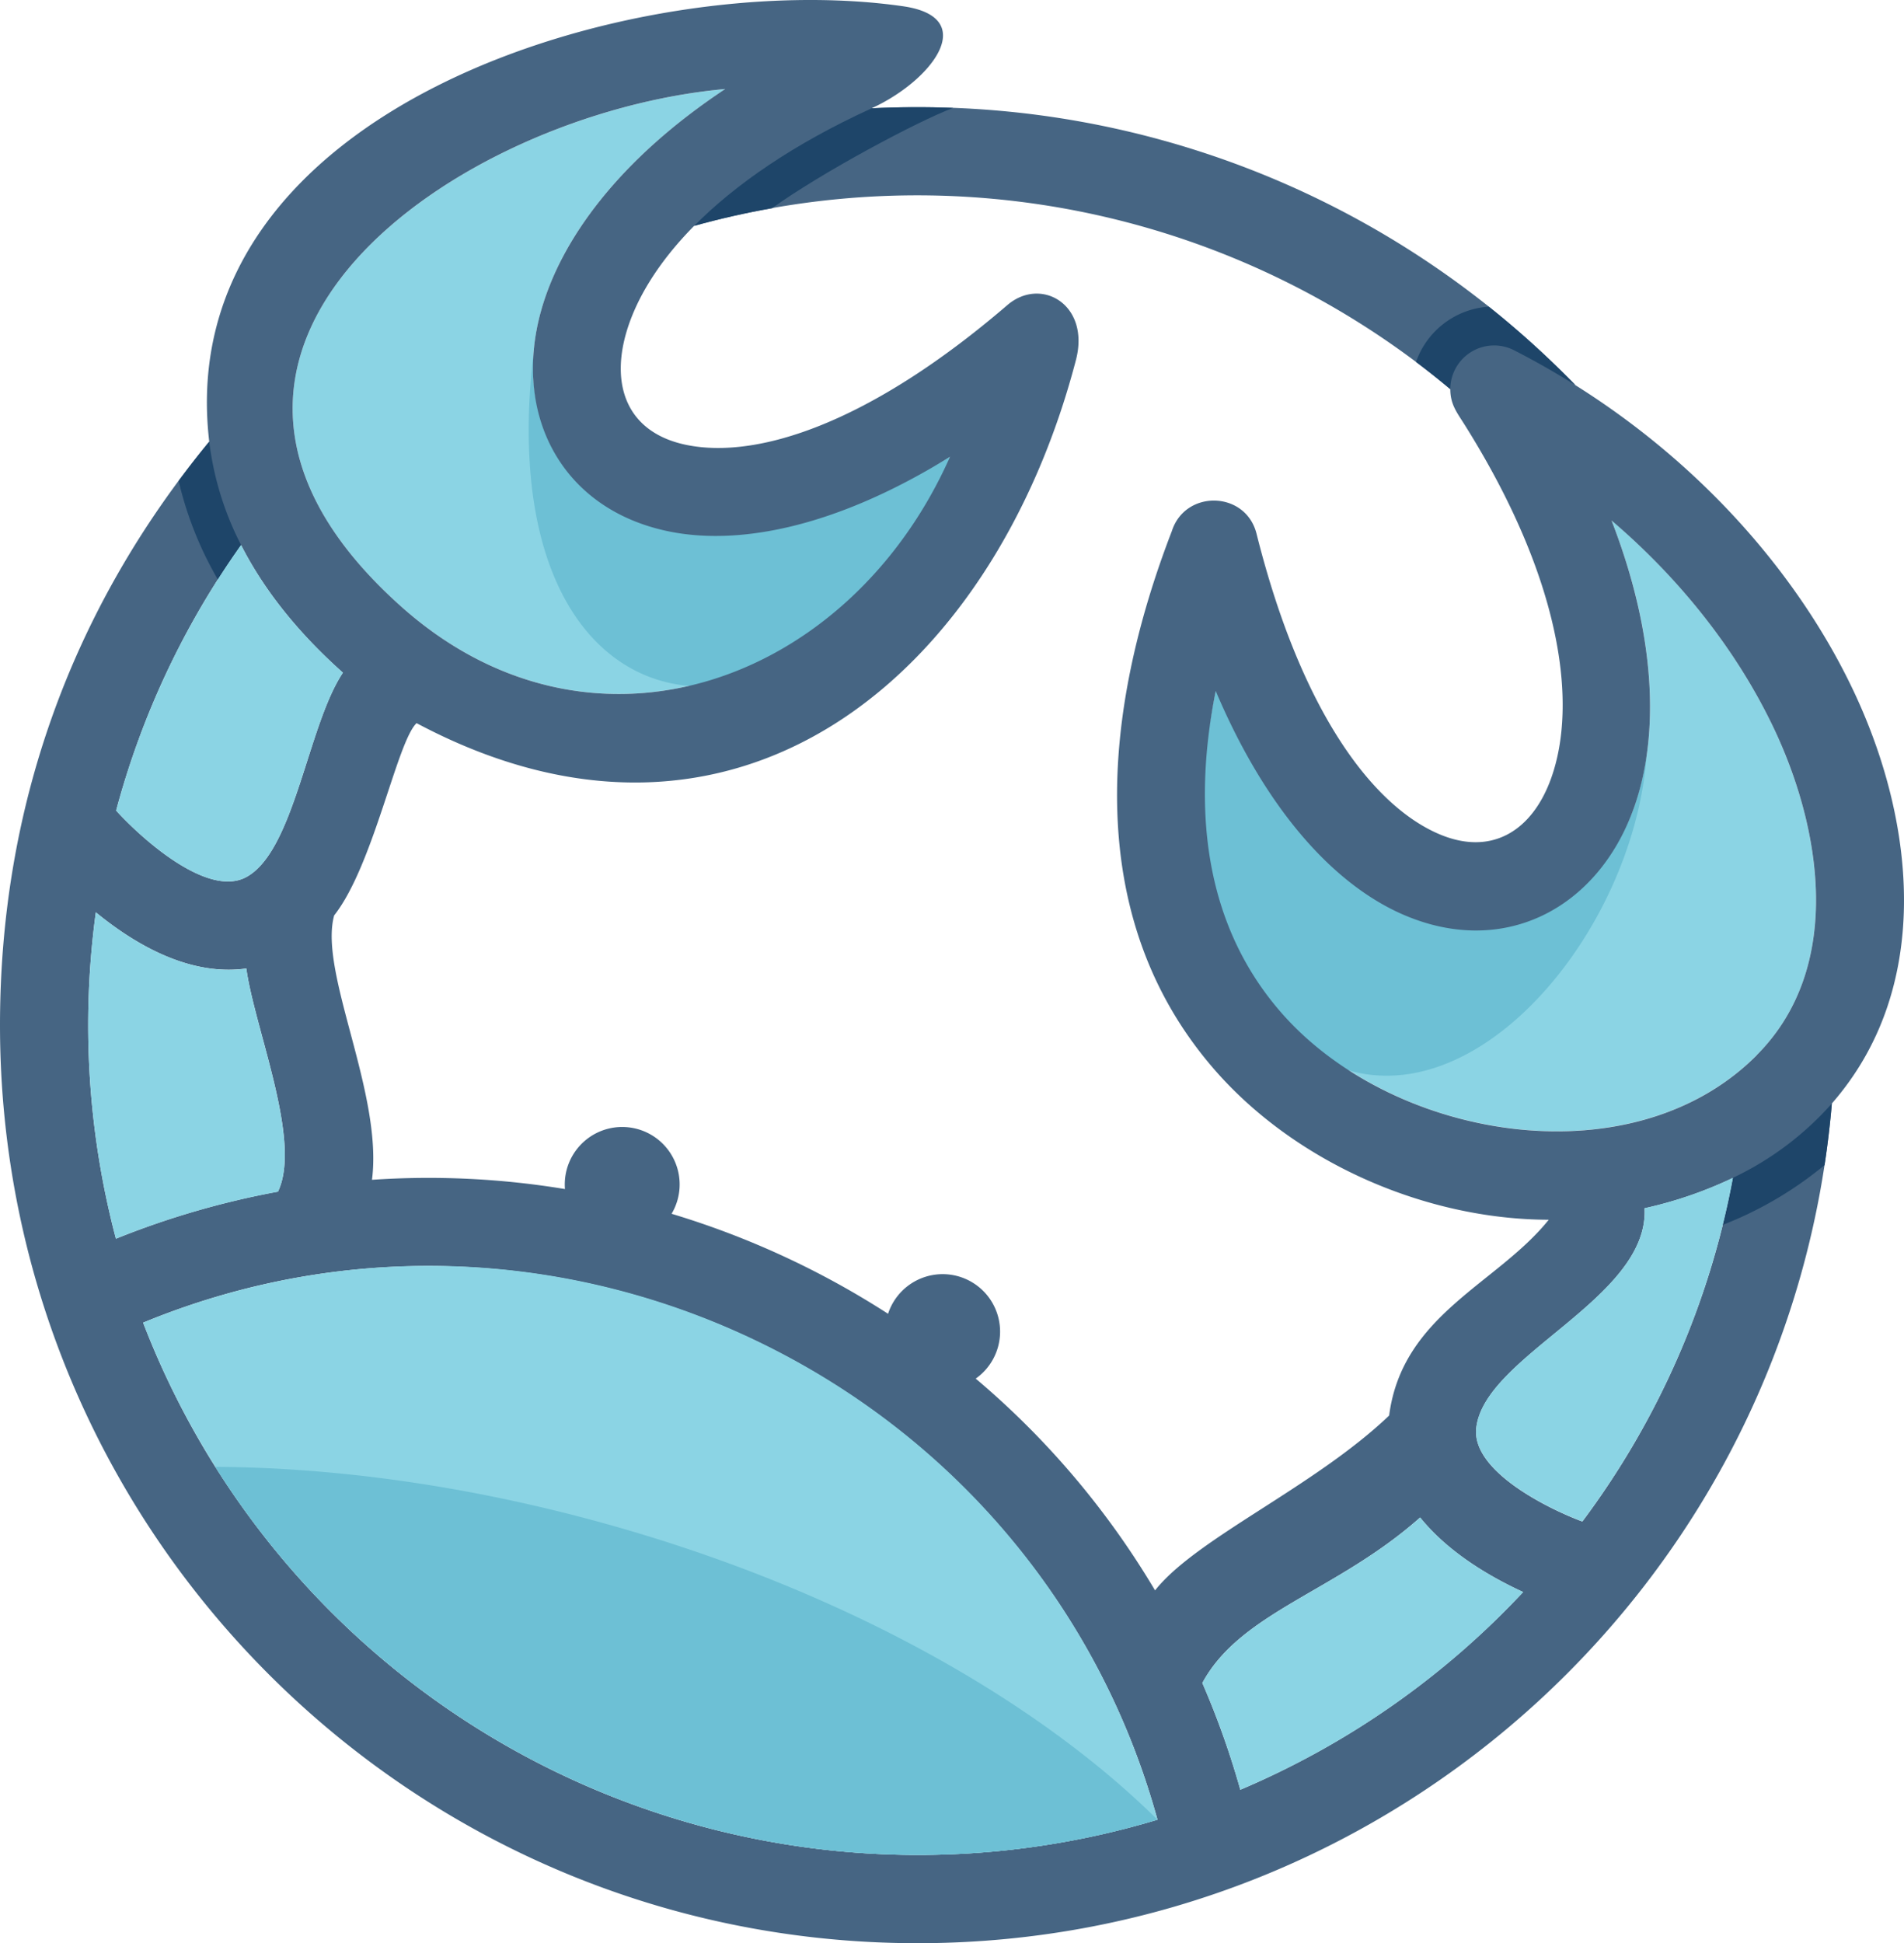<svg xmlns="http://www.w3.org/2000/svg" viewBox="0 0 868.86 886.33"><defs><style>.cls-1{fill:#8bd4e4;}.cls-2{fill:#6dc0d5;}.cls-3{fill:#466583;}.cls-4{fill:#1e4569;}</style></defs><title>cancer</title><g id="Layer_2" data-name="Layer 2"><g id="Layer_1-2" data-name="Layer 1"><path class="cls-1" d="M735.41,237.37c21,54,21.57,99.38,10.16,131.19-16.6,46.25-60,68.69-106.12,48.18-29.9-13.3-61-45.8-84.67-101.61-10.31,51.52-6.22,105.15,29.65,146.42,50.84,58.51,160.32,77,217.34,19.6,39.14-39.39,29.81-101.06,8.6-147C794.51,299.85,769,266,735.41,237.37Z"/><path class="cls-2" d="M680.32,413.13c-61.77-1.77-97.42-48.59-125.54-98-10.31,51.52-13.29,105.94,22.57,147.21,68.93,79.32,167.18-23.52,174.08-117.88a123.92,123.92,0,0,1-5.86,24.1C734.25,400.07,709.51,414,680.32,413.13Z"/><path class="cls-1" d="M305.7,242.48c-49.42-9.86-72-53.34-58.81-100.65,9-32.55,35.75-69.23,84.05-101.23C208.48,51.65,52,160,183.3,276.85c86.84,77.26,204.29,34.94,250.22-68.5C382,240.29,337.78,248.89,305.7,242.48Z"/><path class="cls-2" d="M243.52,160.44c-23,191.7,136.52,197.33,190,47.91C375.52,244.27,235.66,254.88,243.52,160.44Z"/><path class="cls-3" d="M718.88,175.67A417.49,417.49,0,0,0,418.72,48.89q-10.55,0-21,.51C425.22,36.86,447.46,7.88,412,2.84,289.68-14.72,77.6,48.86,95.48,201.44,32.06,278.37,0,369.07,0,467.61,0,698.85,187.48,886.33,418.72,886.33c217.38,0,398.91-166.63,417.21-383,45.83-52.42,38.3-126.73,10.92-186C822.48,264.61,778.36,213,718.88,175.67ZM330.94,40.6c-48.3,32-75,68.68-84.05,101.23-13.15,47.31,9.39,90.79,58.81,100.65,32.08,6.41,76.25-2.19,127.82-34.13-45.93,103.44-163.38,145.76-250.22,68.5C52,160,208.48,51.65,330.94,40.6ZM110,248.6c10.08,19.82,25.35,39.42,46.47,58.23-16.08,24.06-22,81.11-44,93.17C94.18,410.07,62.68,380.46,53,369.72A377,377,0,0,1,110,248.6ZM43.73,416.13c18.85,15.43,43.45,29.15,68.67,25.61,3.92,27.93,25.49,78.7,14.45,101.78A384.26,384.26,0,0,0,52.9,565,381.43,381.43,0,0,1,43.73,416.13Zm375,429.94A378.61,378.61,0,0,1,65.31,603.29c190.12-78.4,408.35,28.5,462.89,226.7A378.68,378.68,0,0,1,418.72,846.07ZM527.09,725.41a380.49,380.49,0,0,0-81.84-96.6,26.21,26.21,0,1,0-40-29.57,389.06,389.06,0,0,0-98.78-45.61,26.21,26.21,0,1,0-48.66-11.28,382.08,382.08,0,0,0-88.06-4.22c5.08-39.52-24.41-94.66-17.26-120.59,18-22.84,28.65-79.26,37.61-87.7,145.19,77.24,263.11-21,300.89-165.64,6.59-25.27-15.9-38.21-31.28-25.06C396.47,193.45,345.56,209.4,313.56,203c-26.44-5.27-34.86-25.77-28-50.48C289.9,137,300,120,316.77,103a379.13,379.13,0,0,1,345.05,74.49c0,7,3.09,10.75,6.48,16.15C712.78,264.39,720,321,707.83,355c-8.64,24.07-27.46,36-52,25.06-29.78-13.24-62.12-55.67-82.42-136.58-4.92-19.68-32.57-20.29-38.66-1.22-31.29,81-41.6,175.35,19.36,245.51,37,42.55,96.38,68.46,152.63,68.58-23.54,29.34-66.83,43.17-72.83,89.3C599.72,678.29,545.91,701.6,527.09,725.41ZM566,816.34a380,380,0,0,0-17.34-48.7c17.59-32.5,61.16-41.55,99.39-75.48,12.14,15,29.7,26,47,34A379.45,379.45,0,0,1,566,816.34ZM722.08,694c-15-5.57-50.61-22.82-48.41-42.63,3.69-33.21,78.87-59,76.81-100.25a187.07,187.07,0,0,0,40.31-13.84A376.64,376.64,0,0,1,722.08,694Zm79.69-212.8c-57,57.41-166.5,38.91-217.34-19.6-35.87-41.27-40-94.9-29.65-146.42,23.66,55.81,54.77,88.31,84.67,101.61,46.08,20.51,89.52-1.93,106.12-48.18,11.41-31.81,10.79-77.18-10.16-131.19,33.59,28.65,59.1,62.48,75,96.81C831.58,380.09,840.91,441.76,801.77,481.15Z"/><path class="cls-4" d="M646.17,165.09q8,6,15.65,12.44A20,20,0,0,1,691,159.8q14.44,7.39,27.88,15.85a419.61,419.61,0,0,0-39.5-35.77A37.82,37.82,0,0,0,646.17,165.09Z"/><path class="cls-4" d="M790.79,537.23q-2,10.85-4.64,21.46a169.09,169.09,0,0,0,46.47-27.28q2.11-13.89,3.32-28.08A140.84,140.84,0,0,1,790.79,537.23Z"/><path class="cls-4" d="M81.52,219.34a163.1,163.1,0,0,0,17.9,45q5.11-8,10.6-15.74a139.82,139.82,0,0,1-14.54-47.16Q88.27,210.19,81.52,219.34Z"/><path class="cls-4" d="M397.76,49.4c-35.87,16.38-62.48,34.95-81,53.64Q334.2,98.18,352.28,95c22.52-16.25,66.63-39.79,82.64-45.77Q416.35,48.49,397.76,49.4Z"/><path class="cls-1" d="M110,248.6A377,377,0,0,0,53,369.72c9.64,10.74,41.14,40.35,59.5,30.28,21.94-12.06,27.88-69.11,44-93.17C135.38,288,120.11,268.42,110,248.6Z"/><path class="cls-1" d="M43.73,416.13A381.43,381.43,0,0,0,52.9,565a384.26,384.26,0,0,1,73.95-21.43c11-23.08-10.53-73.85-14.45-101.78C87.18,445.28,62.58,431.56,43.73,416.13Z"/><path class="cls-1" d="M351.92,614.86C262,569.38,158.22,565,65.31,603.29A379,379,0,0,0,528.2,830C502.4,736.24,438.86,658.84,351.92,614.86Z"/><path class="cls-2" d="M98.23,669.06A379.08,379.08,0,0,0,528.2,830C471.7,774.19,381.94,724.17,275,694.63,213.26,677.6,153,669.37,98.23,669.06Z"/><path class="cls-1" d="M648.07,692.16c-38.23,33.93-81.8,43-99.39,75.48A380,380,0,0,1,566,816.34,379.45,379.45,0,0,0,695.1,726.17C677.77,718.2,660.21,707.13,648.07,692.16Z"/><path class="cls-1" d="M673.67,651.32c-2.2,19.81,33.44,37.06,48.41,42.63a376.64,376.64,0,0,0,68.71-156.72,187.07,187.07,0,0,1-40.31,13.84C752.54,592.35,677.36,618.11,673.67,651.32Z"/></g></g></svg>